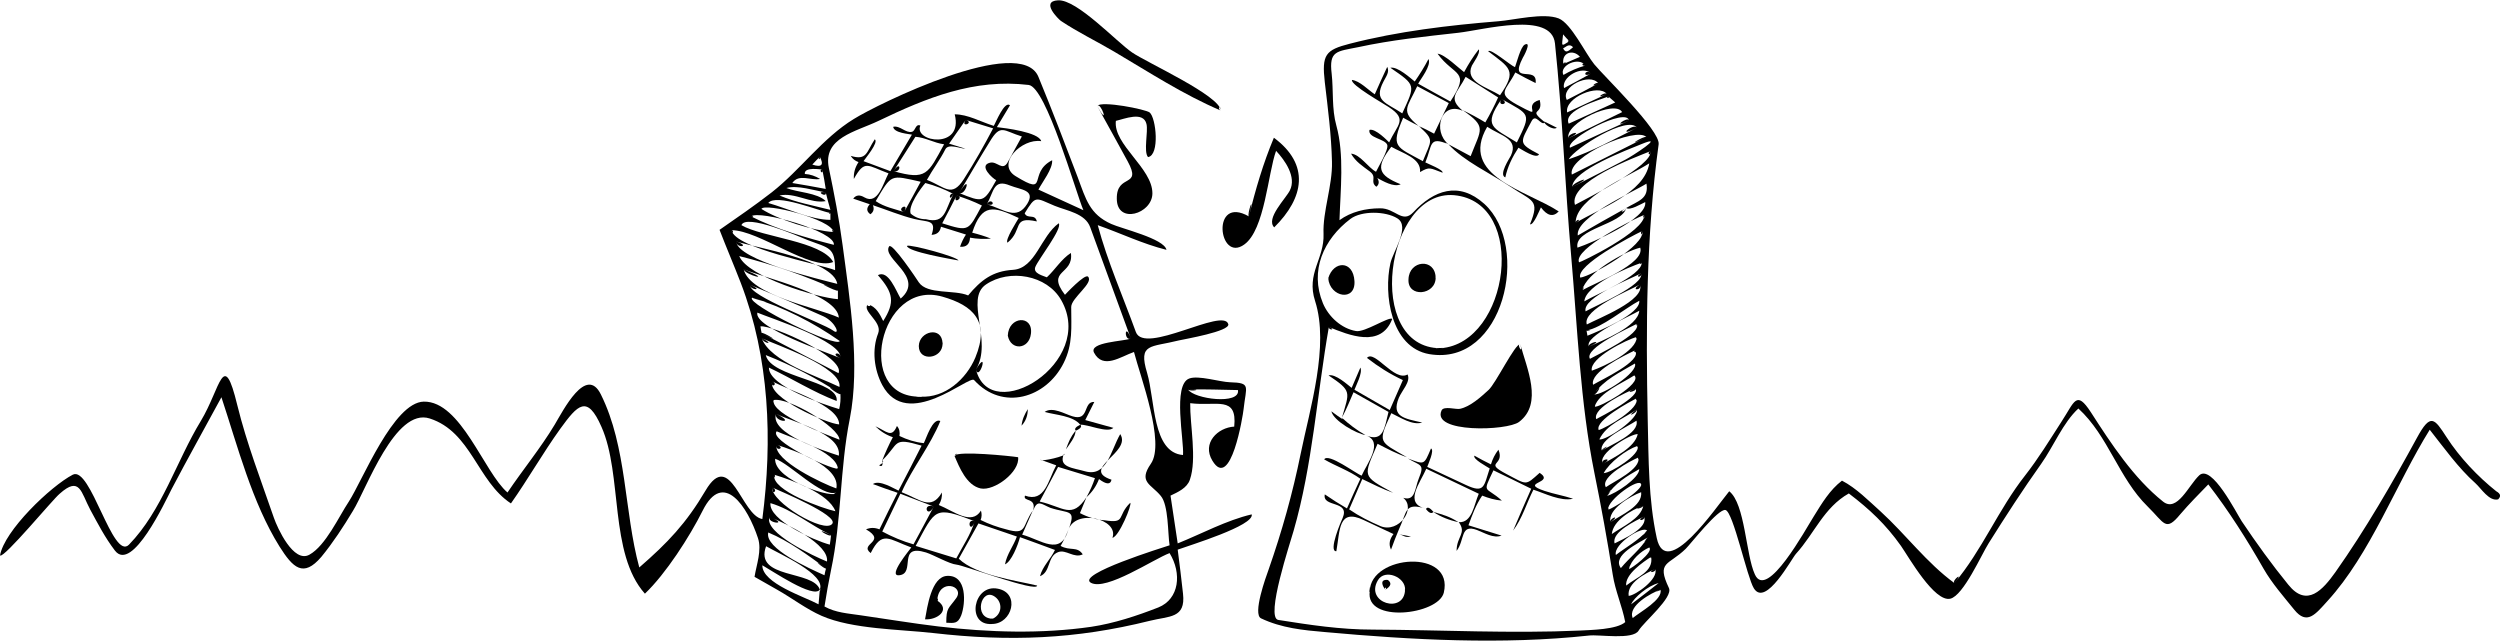 <?xml version="1.0" encoding="utf-8"?>
<!-- Generator: Adobe Illustrator 16.0.0, SVG Export Plug-In . SVG Version: 6.00 Build 0)  -->
<!DOCTYPE svg PUBLIC "-//W3C//DTD SVG 1.1//EN" "http://www.w3.org/Graphics/SVG/1.1/DTD/svg11.dtd">
<svg version="1.1" id="Layer_1" xmlns="http://www.w3.org/2000/svg" xmlns:xlink="http://www.w3.org/1999/xlink" x="0px" y="0px"
	 width="800.5px" height="205.3px" viewBox="0 0 800.5 205.3" enable-background="new 0 0 800.5 205.3" xml:space="preserve">
<path fill-rule="evenodd" clip-rule="evenodd" d="M0,177.9c1.3-7.9,16.2-22.2,23.3-25.9c5.7-3,12.8,27.7,18,22.4
	c10.6-10.9,15.2-26.8,23-39.6c6.4-10.6,7.2-23.5,11.7-5c3,12.2,7.6,24.1,11.7,36c1.1,3.2,6.3,14.7,11.4,11.8
	c5.2-2.9,9.4-12.2,12.6-17c4.4-6.8,14.3-31.8,24-32c11.9-0.2,19.3,22.7,26.8,29.1c4.9-7.3,10.6-14.2,15.1-21.7
	c2.7-4.5,10.1-19.2,14.8-9.7c8.4,16.9,7.4,37.4,12.3,55.4c9.1-7.9,15-14.1,21.2-24.6c8-13.6,11.5,8,18.2,9.1
	c3.3-25.3,2.3-51.6-6.9-75.6c-2.2-5.7-4.6-11.3-6.8-17c5.6-3.9,11.3-7.8,16.7-12c9.2-7.2,16.3-17.4,26.3-23.5
	c7.5-4.7,53.4-27.3,59.1-13.5c4.4,10.7,8.5,21.4,12.6,32.2c2.6,7,3.8,11.8,10.7,14.9c3.2,1.5,17,4.7,17.7,8.3
	c-7.6-1.9-14.6-5.3-22-7.9c3.1,11.6,8.1,22.9,12.2,34.2c2.7,7.5,28.1-8,29.6-2.5c0.6,2.3-14.1,4.8-15.8,5.2
	c-9.1,2.3-13.1,0.8-10.2,10.4c2.6,8.7,1.6,25.5,11.5,26.3c0.4-4.6-3.4-22.5,2-24.5c2.9-1.1,9.8,1.1,13,1.2c6.9,0.2,5.2,1.2,4.4,8.6
	c-0.2,2-4.1,26.3-10,16.5c-3.4-5.6,1.7-10.6,7-10.9c1-10.1-5.7-6.4-14.1-7.5c-0.1,6.9,2.2,17.9-0.1,24.5c-0.9,2.7-3.9,4-6.2,5.1
	c0.8,5.1,1.5,10.2,2.3,15.3c7.7-3.1,15.6-7.4,23.7-9.3c0.9,3.6-19.9,9.9-23.7,11.3c0.6,4.7,1.2,9.4,1.7,14.1c0.9,8-4.4,7.1-10.7,8.7
	c-23.7,5.9-44.9,6.7-69.3,3.9c-10.6-1.2-25.9-1.2-35.7-5.5c-5-2.2-9.5-5.7-14.3-8.4c-2.4-1.4-4.8-2.7-7.2-4.1
	c0.6-3.8,2.4-8.5,1.1-12.4c-3.3-10-11.1-22-17.7-8.8c-4.2,8.4-11.8,20.2-18.5,26.6c-11.5-12.9-7.1-38.1-13.9-53.4
	c-4.6-10.5-7.6-7.1-13.2,0.6c-5.6,7.8-10.3,16.1-15.8,23.9c-10.8-7.1-12.7-22.9-26-27.2c-11.1-3.6-20.3,22.7-24.6,29.6
	c-3,5-6.4,10.2-10.1,14.7c-5.8,6.8-9.1,3.5-13.4-3.3c-8.8-14.1-13.4-32.1-18.6-47.8c-5.3,9.8-10.8,19.6-16,29.5
	c-1.9,3.7-12.6,26.8-18.1,19.6c-3.2-4.2-5.4-8.5-7.9-13.1c-3-5.6-3.3-10.9-9.8-5.1C16.9,159.9,1.4,178.7,0,177.9
	C0.1,177.3,0.1,178,0,177.9z M262.5,188.8c2.1-4.9-12.9-11.4-17.2-13.9C241.4,185.5,260.5,182.5,262.5,188.8c-2,3-15.2-6-18.4-7.8
	c-0.1,5.8,13.6,10.1,18,12.5C262.2,192,262.4,190.4,262.5,188.8C262.9,188,262.4,190.3,262.5,188.8z M362.1,108.4
	c-4.3-11.9-8.7-23.7-13-35.6c-1.6-4.5-7.5-5.3-11.4-6.9c-6.2-2.6-6-3.5-9.6,2.4c0.9,2,3.3,0,3.9,2.6c-8.1-1.8-4.3,2.7-9.4,6.8
	c-0.9-0.8,3.1-7,3.6-7.9c-8.1-3.8-11.8-4.8-14.9,4.7c2,0.5,4,1.1,6,1.9c-2.2,0.2-4.5,0.1-6.7-0.3c-0.1,2.1-1.2,3.1-3.2,2.9
	c0.5-1.4,1.1-2.7,1.9-3.9c-2.7-0.8-5.3-1.7-8-2.5c-0.3,1.7-1.3,2.5-3,2.6c1.7-5-1.3-4-5.6-5.1c-4.4-1.1-8.7-2.9-13.2-4.4
	c0.5,1.2,0.2,2.2-0.8,2.9c-1.3-0.9-1.3-2-0.2-3.2c-1.8-0.6-3.5-1.2-5.3-1.8c0.9-1.2,2.1-1.3,3.6-0.4c4.3,2.5,6-4.5,7.7-7.7
	c-6.8-2.5-7.6-4.5-11.1,1.8c-0.1-2,0.4-3.7,1.5-5.4c-1.1-0.4-1.9-1-2.5-2c5.2,1.6,5-1.2,7.7-5.3c1.4,0.9-3.1,6.2-3.6,7
	c2.9,1.1,5.7,2.1,8.6,3.2c2.3-3.9,4.6-7.8,6.9-11.7c-0.8-0.2-5.8-0.5-6-2.5c2.2-0.5,4,2.1,6,1.6c1.2-0.3,1.1-2.7,2.7-2
	c-2.3,5.3,13.9,7.8,11-3.6c4.2,0,8.3,2.4,12.5,3.7c0.6-0.9,3.4-8.1,5.2-6.6c-1.4,2.3-2.8,4.7-4.2,7c2.6,0.3,13.4,1.6,14.2,4.5
	c-6.2-1-14.6,7.3-8.2,11.2c10.9,6.7,3.7-1,11.7-5.1c0.2,2.8-3.1,6.9-4.4,9.4c4.8,2.2,9.6,4.4,14.4,6.6c-2.5-5.9-11.9-39.4-17.5-40.1
	c-17.5-2.1-32.7,4.1-48.1,11.5c-7.3,3.5-17.9,5.4-15.9,15.1c1.7,8.2,3.3,16.4,4.4,24.7c2.3,17.3,5.7,38.4,2.3,55.6
	c-3.2,15.9-2.6,32.5-6,48.4c-0.8,3.9-1.5,7.8-2.1,11.7c3.6,2,7.5,2.2,11.5,2.8c8.4,1.2,16.7,2.6,25.1,3.6c16,1.9,32.9,2.4,48.8,0.1
	c7.3-1.1,14.6-3.5,21.5-6.2c6.7-2.7,7.6-10.9,3.6-17.4c-5.1,1.9-20.3,12.2-25.2,9.5c-4.8-2.7,23.1-11.3,25.2-12
	c-0.6-3.8-0.3-12.8-2.8-15.8c-3.1-3.8-7.3-4.4-3.2-10.3c4.7-6.7-3.4-28-5.4-35.8c-4.3,1.5-9.9,5.7-12.8,0.2
	C348.6,109.5,360,109.3,362.1,108.4C360.1,102.8,359.8,109.4,362.1,108.4z M309.2,38.4c-1.8,2.5-3.5,5.1-5.3,7.6
	c1.7,0.5,3.5,1.1,5.2,1.6c-1.3,0.1-5.4-1.8-6.4,0.2c-1.7,3.4-4.1,6.5-5.9,9.8c5.9,2.3,7.9,5.8,11.8-0.2c3.4-5.3,6.5-10.8,9.4-16.3
	C315.1,40.2,312.2,39.3,309.2,38.4C307.4,41.1,312.2,39.3,309.2,38.4z M307.1,61.8c7.7,3.1,7.8,3.2,11.9-4.1c-1.1-0.5-5.8-4.7-2-5.6
	c2.3-0.6,4,2.9,5.7-0.2c1.5-2.7,3-5.5,4.5-8.2c-5.9-1.8-6.8-4.2-10.3,1.7C313.5,50.9,310.3,56.4,307.1,61.8
	C309.4,62.8,311.2,54.9,307.1,61.8z M234.2,73.7c1.3,5.9,27.7,10.7,33.2,12.8c0-7.4-1.9-7-8.7-9.6c-2.9-1.2-19.9-8.6-21.3-4.8
	c6.6,3.9,25.7,5.1,29.4,11.8C259.5,86.8,243.1,73.7,234.2,73.7C234.6,75.5,235.1,73.7,234.2,73.7z M286.1,54.8
	c10.6,3,11,0.9,16.2-8.6c-3.2-0.4-6-2.2-9.2-2.4C290.8,47.4,288.5,51.1,286.1,54.8C288.7,55.5,288.5,51,286.1,54.8z M269.1,126.1
	c-7.5-4.9-15.5-9.1-23.9-12.4c1.6,7.2,23.6,8.1,22.7,14.7c-7.4-2.8-14.5-7.3-21.7-10.7c0,6.1,17.6,11.8,22.5,13.3
	C269.1,129.4,269.2,127.8,269.1,126.1C261.5,121.1,269.1,127.1,269.1,126.1z M268.3,93c-10.2-4.6-20.7-8.3-31.6-11
	c2.7,6.7,25,13.3,31.6,13.8C268.3,94.9,268.3,94,268.3,93C258,88.4,268.3,93.8,268.3,93z M305.3,62.1c-2.9-1.5-5.9-2.7-9-3.5
	c-1.4,1.6-5.6,7.3-4.7,9.8c1.4,1.2,3,1.8,4.9,1.8C302.8,71.8,302.6,67.1,305.3,62.1C303.8,61.4,303.7,65.1,305.3,62.1z M289.5,67.9
	c1.8-3.2,3.5-6.4,5.3-9.7c-9.8-2.2-9.2-2.6-14.4,6.2C283.2,66.3,286.4,66.9,289.5,67.9C291.4,64.5,286.6,67,289.5,67.9z M235.7,77.3
	c0.4,6,27,12.2,32.4,13.6C266.9,83.3,241.9,79.3,235.7,77.3C235.8,79.7,240.6,78.9,235.7,77.3z M238.1,86.2
	c2.1,8.4,23.3,12.2,30.5,15.5C268.1,94.2,244.7,89,238.1,86.2C238.5,88.1,248.4,90.5,238.1,86.2z M316,65.4
	c5.7,1.7,9.5,5.3,12.9-0.1c2.8-4.5-2-4.5-5.5-5.9C318.1,57.2,318.3,61.2,316,65.4C319.4,66.4,317.4,62.9,316,65.4z M248.5,132.5
	c-2.2,6.3,15.5,11.9,20.1,13.4C269.5,138.7,253.9,135.2,248.5,132.5C247.6,135.1,255.4,135.9,248.5,132.5z M306.3,62.6
	c-1.5,3-3,5.9-4.6,8.9c8.8,2.8,8.3,2.4,12.7-5.7C311.8,64.5,309.1,63.5,306.3,62.6C304.7,65.8,309.2,63.1,306.3,62.6z M248.6,142.4
	c-0.9,5.1,14.9,12.5,19.2,14C269.2,149.3,254.3,144.2,248.6,142.4C248.2,144.8,251.9,143.4,248.6,142.4z M266.1,171.3
	c-6.6-3.1-12.3-8.1-19.4-10.2c-0.6,5.4,13.8,11.9,19,13.3C265.9,173.3,266,172.3,266.1,171.3C259.4,168.1,266,172.4,266.1,171.3z
	 M240.8,95.3c-2,2,27.2,16.3,28.1,13.9C260.3,103.2,250.9,98.4,240.8,95.3C240.7,95.5,250.9,98.4,240.8,95.3z M247.3,122.1
	c-1.9,5.2,17.6,13.6,21.4,13.8C268.7,129.8,252.8,125.1,247.3,122.1C246.5,124.4,249.4,123.2,247.3,122.1z M243.9,106.7
	c8.2,4.3,16.4,8.5,24.6,12.8c2.2-5-21.2-15.5-25-15C243.6,105.2,243.7,106,243.9,106.7C252.1,111,243.7,105.8,243.9,106.7z
	 M247.3,156.1c-0.7,4.5,16.8,15,19.2,11.6C268.5,165,249.7,157.2,247.3,156.1C246.9,158.8,249.5,157.1,247.3,156.1z M243.9,108.3
	c2.7,7.5,18.2,12.3,24.9,15.6C269.8,117.6,248.2,110.3,243.9,108.3C244.6,110.2,248.4,110.4,243.9,108.3z M246.4,165.5
	c-2,5.1,14.6,12.8,18.4,14.3C265.6,174.3,251.9,167.7,246.4,165.5C245.5,167.7,253.2,168.2,246.4,165.5z M264.5,182
	c-5.9-4.3-11.8-8.7-18.5-11.5c-1.3,5.1,13.1,11.5,18,13.7C264.1,183.5,264.3,182.7,264.5,182C258.5,177.6,264.3,182.6,264.5,182z
	 M269.1,114.7c1-5.4-22.7-12.9-26.6-14.6C241.4,105,264.6,112.7,269.1,114.7C269.5,112.3,265.4,113.1,269.1,114.7z M240.2,91.2
	c-0.9,3.5,23.2,12.2,26.5,14.6c2.5,1.9,1-2.6-3-4.5C255.9,97.8,248,94.5,240.2,91.2C239.8,92.8,245,93.3,240.2,91.2z M247.7,128.1
	c-0.9,4.7,17.5,11.2,21.1,12.7C268.7,136.8,252.4,127.1,247.7,128.1C247.4,129.3,247.9,128,247.7,128.1z M247.9,152
	c-1,5.1,15.8,10.9,19.6,11.7C265.4,158,253.5,153.7,247.9,152C247.5,154,248.7,152.2,247.9,152z M240.5,69.3
	c7.8,4,17.9,6.9,26.5,9.1C267.7,74.1,243,67.1,240.5,69.3C241.6,69.8,241.1,68.8,240.5,69.3z M268.3,150.1
	c-0.4-5.5-15.4-10.1-19.6-12C246.1,140.9,265.3,150.1,268.3,150.1C268.3,149.6,267.8,150.1,268.3,150.1z M267.8,157.7
	c-4.6,1.7-14.9-9.3-19.6-10.8C247.8,153.9,267.8,160.1,267.8,157.7C266.2,158.3,267.8,158.3,267.8,157.7z M266.9,74.3
	c-0.6-4.1-22.2-9.5-23.1-7.4C249.3,70.4,260.4,73.9,266.9,74.3C266.6,72.4,266.1,74.3,266.9,74.3z M264.4,61.6
	c-3.7-0.6-9-2.4-12.6-1.4c3.4,1.4,10,1.5,12.6,4.2c-4.9,0.9-9.8-2.9-14.8-1.8c5.2,2.2,10.8,3.2,16.3,4.6
	C265.3,65.3,264.9,63.5,264.4,61.6C260.6,61,264.9,63.6,264.4,61.6z M265.9,68.2c-3.6-0.6-17.4-6.4-19.9-3.2
	c6,1.7,13.7,5.4,19.9,5.4C265.9,69.6,265.9,68.9,265.9,68.2C264.8,68,265.9,68.8,265.9,68.2z M380.4,124.7c1.9,3.1,16.8,5,16,0.2
	C391.1,124.8,385.7,124.6,380.4,124.7C380.9,125.5,386.2,124.6,380.4,124.7z M263.3,54.3c-0.4,0-5.9-1-5.6,1.4
	c1.8,0.1,3.4,0.7,4.9,1.6c-3,0.6-6.8-1.8-8.9,1.3c3.6,0.6,7.1,1.2,10.7,1.9C264.1,58.4,263.7,56.3,263.3,54.3
	C261.9,54.3,263.7,56.3,263.3,54.3z M262.5,50.2c-0.8,0.8-1.6,1.6-2.4,2.5C263.1,53.7,263.9,52.8,262.5,50.2
	C261.6,51.1,262.8,51.3,262.5,50.2z"/>
<path fill-rule="evenodd" clip-rule="evenodd" d="M625.8,186.7c8.8-10.4,14.1-23.6,22.6-34.4c4.3-5.5,7.9-11.4,11.7-17.3
	c4.2-6.4,4.7-10.2,9.4-3c6.5,10.1,13.7,21.1,23.1,28.6c4.5,3.6,8.2-5.2,11.6-8.4c4-3.7,11.9,12.1,13.6,14.7
	c4.7,7,9.6,13.8,14.9,20.3c6,7.5,11.1,1.6,15.1-4c9.6-13.6,18.2-28.5,26.1-43c4.4-8.1,5.6-6.2,9.5-0.2c4.2,6.5,10,12.6,15.9,17.3
	c1.4,0.8,1.6,1.6,0.6,2.6c-2.9,0.7-5.4-3.5-7.3-5.2c-5.4-4.8-10.1-11.4-14.6-17.1c-10.7,17.2-19,39.8-32.7,54.8
	c-3.9,4.3-6.6,7.9-10.7,2.8c-3.4-4.2-7.1-8.4-9.8-13.1c-5.3-9.3-11.2-18.6-17.7-27c-3.1,3.2-6.1,6.2-9,9.6c-4.7,5.7-5,2.8-10.4-2.5
	c-9.3-9.1-12.6-22.6-22.2-31.4c-4.9,4.5-8,12.2-11.9,17.7c-5.9,8.3-11.4,16.8-16.8,25.4c-2.3,3.6-8.1,16.8-12.3,17.8
	c-5.1,1.2-13.3-13.3-15.8-16.9c-4.9-6.9-10-11.7-16.7-16.8c-8,4.5-11,12.8-16.9,19.3c-1.4,1.5-9.7,17.2-13.5,11.1
	c-2.2-3.5-6.6-24.5-9.1-25.1c-2.3-0.5-11.1,10.8-12.7,12.4c-5.5,5.4-9.5,4-5.4,12.6c1.4,3-8,10.8-9.7,13.6
	c-1.8,3.1-12.7,1.2-15.9,1.6c-27.7,3-56.8,1.4-84.4-1.1c-7.1-0.6-14.1-1.3-20.6-4.4c-2.8-1.3,1.6-13.4,2.4-15.6
	c4.3-12.3,7.7-24.4,10.3-37.2c2.9-14.2,9.2-34.5,4.6-48.8c-2.9-8.9,3-13.5,2.7-21.5c-0.3-7.2,2.9-15.5,2.7-23.1
	c-0.2-8.6-1.3-17-2.3-25.5c-1-8.8,0.2-10.3,8-12.3c15.5-4,31.7-5.9,47.6-7.2c5.1-0.4,14.4-2.8,19.3-0.9c4,1.6,8.6,11.3,11.4,14.7
	c3,3.7,21.2,21.2,20.6,25.6c-4,29.2-4.1,58.6-3.5,88.1c0.3,12.7,0.2,25.6,2.9,38c3,13.7,18.8-9.6,23.2-15c5.1,4,5.3,20.3,8.2,26.6
	c3.8,8.6,16.4-14.7,18.9-18.6c2.6-4.2,5.1-8.4,9-11.4c4.6,2.4,8.5,6.4,12.4,9.9C610.2,171.1,617,180.3,625.8,186.7
	C629.3,182.5,624.8,185.9,625.8,186.7z M520.7,66.6c-1.1,5.3-16.8,6.6-15.6,12.7c4.5-1.5,22.5-9.2,21.7-14.6
	C525.5,65.3,521.9,67.5,520.7,66.6c3.9-2.3,7.3-2.9,6.5-7.8c-4.2,2.7-22.8,10.7-22,16.6C510.3,72.4,515.5,69.5,520.7,66.6
	C520.4,68,517.7,68.3,520.7,66.6z M425.5,104.7c-3.8,21.6-5.2,44.2-11.3,65.3c-1,3.6-9.1,27.8-4.9,28.5c10.1,1.6,19.9,3.1,30.3,3.1
	c22.3,0.1,44.1,1.3,66.4,0.3c3.4-0.2,11.7-0.3,14.4-2.7c-1-5.2-3.2-10-4-15.2c-1.7-10.9-3.7-21.9-5.9-32.7
	c-4.5-22.3-5.4-46.4-7.4-69.2c-2-22.7-2.8-45.5-5.2-68.2c-1.1-10.4-22.9-4.3-31-3.4c-10.7,1.2-21.4,2.3-32,4.6
	c-6.9,1.4-9.4,1.1-8.5,8.5c0.6,5.4,0,11.3,1.5,16.6c2.6,9.4,1.3,20.7,1,30.3c3.7-2.7,8.4-3.8,13-3.8c4.8-0.1,7.1,5,10.6,1.3
	c6.6-7.1,14.6-10.1,22.8-2.7c14.9,13.6,6.2,52.1-17.6,48.1c-12.4-2.1-14.7-19.3-12.5-29.1c0.8-3.7,6.5-11.8,2.2-14.4
	c-3.7-2.3-11.4-2.5-15,0.2c-8.6,6.5-13.1,16.6-8.8,27c1.8,4.3,5.9,8.1,10.6,8.9c2.8,0.5,10.5-4.7,11.6-3.9
	C442.2,111.6,431.9,107.3,425.5,104.7C425.3,105.8,428,105.7,425.5,104.7z M461.3,111.5c22-1.6,28.1-46.8,4.3-49
	C443.6,60.6,436.7,111.5,461.3,111.5C465,111.3,455.9,111.5,461.3,111.5z M504.5,71.4c7.9-4.8,22-9.5,23.6-19.1
	C521.8,56.4,504.5,63.2,504.5,71.4C506.9,70,504.5,70.1,504.5,71.4z M528.5,48.4c-5.2,2.1-26.4,9.9-24.2,17.2
	C508.2,63.5,529.4,52.9,528.5,48.4C526.9,49.1,528.9,50.3,528.5,48.4z M527.2,43.9c-3.2-3.5-25.5,6.3-23.9,12
	C511.3,51.9,519.3,47.9,527.2,43.9C526.6,43.2,519.1,48,527.2,43.9z M526.5,68.8c-3.1,1.2-22.7,10.8-20.9,15.2
	C505.7,84.2,526.9,74.1,526.5,68.8C525.7,69.1,526.7,70.9,526.5,68.8z M525.8,74c-3.4,1.6-21.3,11-19.8,14.9
	C509.7,88.4,527.1,78.4,525.8,74C524.7,74.5,526.5,76.2,525.8,74z M503.4,59.9c5.7-2.9,11.4-5.8,17.1-8.8c1.8-0.9,13.3-8.3,5.2-5
	C521.1,48,503.5,54.5,503.4,59.9C512,55.5,503.4,58.3,503.4,59.9z M506.7,92.9c3.8-2.2,20.2-8.5,18.5-13.6
	C520.2,80.5,507.7,87.5,506.7,92.9C507.3,92.5,507.1,90.4,506.7,92.9z M525.1,91.1c-3.3,1.9-18.6,8-17,12.8
	C511.6,102,527,96.1,525.1,91.1C521.7,93.1,525.9,93.2,525.1,91.1z M524.2,40.9c-3-4.1-20,6.6-21.9,10.1
	C510,48.4,517,44.5,524.2,40.9C523,39.2,517.1,44.5,524.2,40.9z M502.2,44.3c5.7-2.8,11.5-5.6,17.2-8.4
	C517.2,31.8,501,39.4,502.2,44.3C507.9,41.5,501.8,42.5,502.2,44.3z M521.6,38.6c-0.7-4.4-20.3,5.9-18.9,8.7
	C509,44.4,515.3,41.5,521.6,38.6C521.4,37,515.4,41.5,521.6,38.6z M515,30.9c-2.8,1.1-14.7,4.4-12.7,8.7c5-2.3,9.9-4.5,14.9-6.8
	C516.5,32.2,515.8,31.6,515,30.9C513.7,31.4,515.8,31.6,515,30.9z M524.1,107.9c-3.2,0.8-15.3,6.8-14.4,10.8
	C513.9,117.2,524.1,112.4,524.1,107.9C523.5,108,524.1,108.9,524.1,107.9z M525.7,84.1c-4.3,1.5-18,7.1-18.4,12.4
	C510.9,94.3,525.7,88.3,525.7,84.1C524.3,84.6,525.7,84.7,525.7,84.1z M508,105.8c0.1,0.6,0.2,1.1,0.3,1.7c3.9-1.6,17.1-7,16.6-11.2
	C520.5,98.6,512.7,105.1,508,105.8C508.1,106.3,510.4,105.4,508,105.8z M508.8,111c4.3-2,15.7-6.4,16.1-11.5
	C522.2,101.1,507,107.7,508.8,111C514.4,108.4,508.1,109.7,508.8,111z M525.5,87.5c-3.3,1.8-18.9,7.7-17.8,12.2
	C510.6,98,526.6,91.3,525.5,87.5C523,88.9,525.9,89,525.5,87.5z M524.1,103.7c-2.2,1.2-17,7.8-15,11.2
	C511.4,113.6,525.8,106.9,524.1,103.7C523.6,104,524.7,104.9,524.1,103.7z M514.5,30.1c-2.6-3.4-13.6,1.2-12.7,5.9
	C506,34,510.3,32.1,514.5,30.1C513.8,29.2,510.1,32.1,514.5,30.1z M523.5,112.2c-3.3,1.6-14.5,6.9-13.4,11
	C512.3,121.8,526.2,115.5,523.5,112.2C522.7,112.6,524.4,113.3,523.5,112.2z M515.7,167.2c3.4-2.4,10.3-5.1,9.8-9.6
	C522.1,158.8,514.6,163.2,515.7,167.2C519.2,164.7,515.3,165.8,515.7,167.2z M513.3,148.5c3.6-2.1,10.2-5.2,11.1-9.5
	C522.3,138.8,511.1,145.4,513.3,148.5C517.1,146.4,512.1,146.9,513.3,148.5z M511.8,26.7c-2.7-3.6-12.3,1.1-10.1,5.3
	C505.1,30.3,508.5,28.5,511.8,26.7C511.3,25.9,508.5,28.5,511.8,26.7z M510.6,130.2c1.1,0.6,15.6-7.4,12.7-10
	C519.5,122.7,512,125.7,510.6,130.2C510.8,130.3,510.8,129.5,510.6,130.2z M510.3,126.3c2.7,0.4,14.4-7.1,13.2-9.9
	C518.8,119.2,513.5,121.6,510.3,126.3C511.6,126.4,513.6,121.5,510.3,126.3z M523.6,124.4c-2.6,1.1-13.7,6.1-12.5,9.8
	C512.4,133.5,525.9,126.7,523.6,124.4C519.1,126.3,524.5,125.3,523.6,124.4z M523.9,127.6c-1.7,0.9-13.3,7-12,10.1
	C514.2,137.1,525.5,130.6,523.9,127.6C523.5,127.8,524.4,128.6,523.9,127.6z M514.9,163.2c1.5-0.3,11-6.3,10.6-8.1
	C525,152.7,514.6,160.1,514.9,163.2C515.4,163,514.8,162.4,514.9,163.2z M524.6,146.5c-2.2,0.9-12.4,6.2-10.4,9.5
	C516.7,154.2,525.5,150.2,524.6,146.5C524.2,146.6,524.9,147.7,524.6,146.5z M524.1,131.1c-4.2,3-9.6,4.7-12,9.6
	C514.3,141.1,525,133.9,524.1,131.1C519.8,134.2,524.4,132.2,524.1,131.1z M530,182.2c-3,1.3-9.1,4.4-8.5,8.6
	C523.6,190.7,531.2,185.4,530,182.2C526.8,183.6,530.4,183.4,530,182.2z M526.4,165.4c-2.3,1.2-10.5,4.9-9.4,8.6
	C519.5,172.7,528,169.1,526.4,165.4C523.4,167,527,166.8,526.4,165.4z M531.7,188.8c-2.9,1-10.6,5.2-8.9,9.1
	C525.2,195.9,532.5,192,531.7,188.8C528.2,190,531.8,189.2,531.7,188.8z M512.9,144.3c2.8-1.9,12.2-5.5,11.1-9.6
	C521.2,136.6,511.8,140.8,512.9,144.3C516.6,141.8,512.7,143.7,512.9,144.3z M527.6,172.1c-2.7,1.7-11.6,5.7-8.6,9.8
	C521.8,178.5,525.3,175.9,527.6,172.1C526.9,172.5,525.3,175.9,527.6,172.1z M526.2,161.9c-3.9,1.4-9.7,4.8-10.1,9.1
	C519.5,168.6,525.4,166.1,526.2,161.9C521.9,163.4,526,162.9,526.2,161.9z M528.7,178.3c-2.5,1.6-8.4,5.6-8,9.2
	C524.2,184.7,529.5,183.1,528.7,178.3C528.2,178.6,528.8,178.9,528.7,178.3z M527.4,169.9c-1.3-1.7-10.9,4.3-10,7.8
	C520.8,175.1,524.6,173.1,527.4,169.9C527.3,169.7,524.7,173.1,527.4,169.9z M524.3,142.8c-3.6,1.2-9,5.3-10.8,8.7
	C515.7,151.5,525.6,145.4,524.3,142.8C524,142.9,524.7,143.6,524.3,142.8z M509.5,23.5c-3-2.7-9.6,1.2-8.7,4.7
	C503.7,26.7,506.6,25.1,509.5,23.5C507.5,21.8,506.5,25.2,509.5,23.5z M514.5,158.8c2.8-0.7,10.4-5.7,10.4-8.6
	C521,152.4,517,154.8,514.5,158.8C515.2,158.6,517.1,154.6,514.5,158.8z M507.6,21c-1.8-3-8.5-0.1-7,3
	C502.8,22.7,505.1,21.7,507.6,21C506.6,19.4,506.2,21.4,507.6,21z M521.6,182.2c0.6,0,8-5.4,6.5-6.9
	C525.5,176.4,522.2,179.3,521.6,182.2C521.7,182.2,522.1,179.9,521.6,182.2z M531.1,186.7c-3.4,0.8-8,4.7-8.8,6.8
	C525.3,191.2,528.2,189,531.1,186.7z M500.6,20.5c1.8-0.8,3.5-1.5,5.3-2.3C503.7,15.6,499.9,16.9,500.6,20.5
	C502.4,19.7,500.5,19.9,500.6,20.5z M502.5,13.2c-0.7-0.7-1.4-1.5-2-2.2C500.1,14.9,499.7,15,502.5,13.2
	C501.9,12.5,501.8,13.7,502.5,13.2z M500.5,15.5c0.8,1.4,1.3,1.3,3.2-0.4C502.4,13.8,501.5,15,500.5,15.5z"/>
<path fill-rule="evenodd" clip-rule="evenodd" d="M351.3,33.9c1.5-1.7,15.5,1.1,16.8,2.1c2.1,1.7,3.3,13.7-0.5,14.3
	c-1.5-1.7,0.1-8.2-0.5-10.6c-1-4.2-7.1-1.6-9.8-1c-0.9,7.6,11.7,15.1,11.7,23.2c0,6.6-11.4,10.1-11.4,1.7c-0.1-8.2,8.2-3.3,3.5-11.9
	C357.8,45.7,354.6,39.8,351.3,33.9C352.5,32.5,355.4,41.3,351.3,33.9z"/>
<path fill-rule="evenodd" clip-rule="evenodd" d="M399.9,69.3c2.1-8.6,4.6-17.1,8-25.2c11.6,8.6,9.7,19.2,0.1,28.7
	c-2.8-2.8,3.7-9.2,5-11.8c2.2-4.3-1.5-9.6-4.4-12.7c-2.6,7.1-3.6,25.3-10.2,30C390.1,84.3,387.7,62.3,399.9,69.3
	C402,60.7,399.1,68.9,399.9,69.3z"/>
<path fill-rule="evenodd" clip-rule="evenodd" d="M390.9,35.4c-12-5.1-23-12.3-34.2-18.9c-5.6-3.3-11.6-6.2-17-9.8
	c-0.7-0.5-6.7-6.3-0.9-6.6c6.1-0.3,18.7,13.3,23.7,16.7C367.3,20.1,390.6,30.6,390.9,35.4C389.7,34.9,390.7,33.1,390.9,35.4z"/>
<path fill-rule="evenodd" clip-rule="evenodd" d="M277.9,97.4c2.6,0.8,3.8,3.1,4.9,5.4c3.8-6,3.3-9-1.7-14.7
	c3.4-1.8,5.8,5.1,7.3,7.5c8-6.9-6.2-12.8-3.7-16.7c0.9-1.4,8.8,10.4,9.5,11.5c2.7,4,11.4,2.3,15.8,4.2c4.1-4.9,7.8-7.8,14.4-8.2
	c7.2-0.5,8.8-10.7,14.6-14.9c1.3,1.6-6.5,11.5-7.5,14c-0.8,2.1,2.6,2.8,3.7,3.3c2.7-2.5,4.6-5.8,7.7-7.8c1,7.1-8.1,5.3-1.9,13.4
	c0.1-0.1,6.4-6.9,7.4-5.8c1.9,2-5.4,6.8-5.4,9.7c0,6.3,0.6,11.9-2.4,17.9c-5.6,11.3-19.6,15.5-28.7,5.5c-1.6-1.7-21.4,16.5-29.4,1.6
	c-2.6-4.9-3.4-11.3-1.3-16.6C282.6,103,275.8,99.6,277.9,97.4C280,98.1,277.1,98.3,277.9,97.4z M312.5,118.3
	c4.6,18.5,38.7-2.2,27.3-22.2c-4.6-8.1-16.6-10.1-24.1-5C308.8,95.8,318,109.2,312.5,118.3C313.5,122.4,316.8,111.2,312.5,118.3z
	 M294.7,127c7.9,0.5,14.7-5.6,17.6-12.5c4.8-11.6-0.7-16.7-10.5-19.5C281.5,89.1,273.4,127.5,294.7,127
	C297.1,127.2,290.3,127.1,294.7,127z"/>
<path fill-rule="evenodd" clip-rule="evenodd" d="M342.1,169.6c-0.7,1.8-1.5,3.5-2.5,5.2c3,1.7,5.3,0,7.1,2.7
	c-2.8,1.4-5.4-1.7-7.9-0.7c-3.5,1.3-2.3,6.4-5.8,7.7c0.9-3.3,3.4-5.4,4.8-8.4c-3.7-1.4-7.4-2.7-11.2-4.1c-0.7,2.7-2.8,7.9-4.8,8.7
	c0.6-3.3,2.7-5.8,3.8-8.9c-4.1-1.4-8.2-2.8-12.3-4.2c-2.1,3.8-4.2,7.5-6.3,11.3c5.5,5.3,18,6.9,25.1,8.6c0,2.3-23.5-6.5-25.8-6.7
	c-2.3-0.2-7.3-3.1-9.8-3.9c-9.4-2.9-3.1,6.8-8.6,7.3c-3.8,0.4,3.5-8.3,3.9-8.9c-7.2-2.6-9.3-5.6-13,1.8c-3.9-3,5.4-3.6-1.5-7.6
	c1.4-0.6,2.8-0.6,4.3,0c1.9-3.9,3.8-7.8,5.8-11.7c-2.6-0.9-5.3-1.8-7.9-2.8c2.1-1.5,6.8,1.5,8.2,2.1c2.5-4.8,5-9.6,7.4-14.4
	c-9.5-2.8-7-0.7-12.6,4.7c1-2.5,2.1-5,3.4-7.4c-2.1-0.7-4-1.9-5.6-3.5c3.5,1.5,5.2,4,6.9-0.1c0.8,0.9,1,2,0.8,3.2
	c2.5,1.2,5,2,7.8,2.3c0.8-1.5,2.8-8.2,5.3-7.1c-3.2,7.9-8.9,14.9-12.4,22.8c5.8,2.2,9.4,6.1,12.9,0.1c0.1,1.4-0.2,2.7-1,4
	c4.7,1.9,10.5,6.7,13.5,1.8c0.3,1,0.3,2-0.1,3c2.6,1.3,5.4,2.3,8.2,3c6.8,2,5-1.1,8.5-6c-1.1,2.6-2.3,5.1-3.4,7.7
	C333.3,172.8,339.6,178.3,342.1,169.6z M312.1,166.9c-13-5-12.5-4-18.9,7.9c4.3,1.3,8.7,2.7,13,4C308.2,175,310.8,171.2,312.1,166.9
	C309.2,165.8,310.7,171.4,312.1,166.9z M299,162.2c-3.6-1.4-7.1-2.7-10.7-4.1c-1.9,4-3.8,8-5.8,12.1c3.2,1.7,6.5,3.1,10,4.1
	C294.7,170.3,296.8,166.3,299,162.2C295.2,160.8,296.8,166.4,299,162.2z"/>
<path fill-rule="evenodd" clip-rule="evenodd" d="M305.6,145.9c1.3-1.6,17.9,0.1,20.4,0.5c0.6,4.7-7.6,10.9-12,10
	C309.5,155.4,307.2,149.7,305.6,145.9C307,144.2,305.8,146.5,305.6,145.9z"/>
<path fill-rule="evenodd" clip-rule="evenodd" d="M330.8,163.5c1.2-4.4-3.4-2.7-2.6-4.8c6.4,2.3,7.4-4.9,10-9.7
	c-1.7-0.6-3.3-1.2-5-1.8c-0.2,0.8,8.9-1.3,7.5-1.9c-2,4.4,3,4.5,6.7,5.6c7,2,8.2-6.5,11.3-11.9c3.8,5.9-13,11.2-2.8,14.6
	c-0.3,1.6-1.6,1.6-4-0.2c-0.9,2.3-2.2,4.2-4,5.8c1.1-2,2-4,2.7-6.1c-3.9-1.2-7.8-2.4-11.8-3.6c-2,3.7-3.9,7.4-5.9,11.1
	c7.6,1.7,10.3,5.8,15-1.4c-0.7,1.7-1.4,3.4-2.1,5.1c2.5,1.3,5.1,2.1,7.9,2.3c7,1.1,3.8-1.3,8.2-5.6c0.7,0.4-3.6,10.9-5.7,11.2
	c2.2-6-12-9.6-14.2-2.3c2.8-7.1,0.3-5.3-5.7-7.3C333.4,161.4,332.2,159.8,330.8,163.5z"/>
<path fill-rule="evenodd" clip-rule="evenodd" d="M300.1,192.3c4.5,3-0.1,6.3-3.9,6c0.7-3.8,2-13.7,7.1-13.9
	c6.4-0.3,5.9,8.8,4.5,12.6c-1.1,2.8-2.3,2.5-4.8,2.4c0-4.9,0.7-4.4,3.2-7.9C309,187.5,300.5,185,300.1,192.3
	C300.6,192.7,300.2,190.6,300.1,192.3z"/>
<path fill-rule="evenodd" clip-rule="evenodd" d="M317.6,199.8c-8.3,0.6-6-12.9,1.9-11.3C326.8,189.9,324.1,199.8,317.6,199.8
	C315.2,200,318,199.8,317.6,199.8z M317.9,198.1c3-1.4,3.2-5.2,0.7-7C314.1,187.8,311.5,198.2,317.9,198.1
	C318,198,315.9,198.1,317.9,198.1z"/>
<path fill-rule="evenodd" clip-rule="evenodd" d="M345.9,136c-2.3-2.9-7.9-3.1-11.4-4.1c2.5-1.8,6.5,0.7,8.9,1.4
	c5.5,1.7,3.3-4.8,7-4.6c-1,1.9-1.9,3.9-2.9,5.8c3,0.8,6,1.7,9,2.5C354.7,138.8,348.2,135.8,345.9,136z"/>
<path fill-rule="evenodd" clip-rule="evenodd" d="M290.4,78.7c1.2-0.5,16.1,3.5,16.5,4.7C304.8,83,290.4,80.6,290.4,78.7
	C290.7,78.6,290.4,78.9,290.4,78.7z"/>
<path fill-rule="evenodd" clip-rule="evenodd" d="M327.1,136.3c0.2-2,1-3.7,2-5.3C329.1,133,328.5,134.8,327.1,136.3z"/>
<path fill-rule="evenodd" clip-rule="evenodd" d="M344.4,137.9c0,2-2,4.4-3.1,6C342.2,141.4,342.8,139.9,344.4,137.9z"/>
<path fill-rule="evenodd" clip-rule="evenodd" d="M282.5,147.3c0.3,1.7-0.1,2.3-1,1.7C282.7,148.3,283.1,147.8,282.5,147.3z"/>
<path fill-rule="evenodd" clip-rule="evenodd" d="M345.9,136c-1.5,0.7-2,1.4-1.4,1.9C346.1,137.2,346.5,136.5,345.9,136z"/>
<path fill-rule="evenodd" clip-rule="evenodd" d="M463.8,46.2c-6.4-2.7-5.1,0.3-7.4,5.8c0.7,0.4,5.9,2.4,5.5,3.3
	c-4.1-1.5-4.1-2-7.2-0.2c0.4-4.5-5.6-6-9.2-8.1c-5.2,6.7-4.2,9.1,3,12c-2.2,1.1-5.8-1.1-7.5-2c0.7,1.1,0.6,2.1-0.3,2.8
	c-2.2-1.7,0.4-3-2.1-4.9c-2.4-1.8-4.5-3.1-6-5.7c2.9,0.2,5.5,4.5,8,5.8c0.4-1,4.1-7,3.6-8.6c-0.7-2-6.3-2.2-5.7-4.8
	c1.9-0.6,5.9,3.6,6.3,4c2.7-5.8,6-7.3-0.1-11.3c-1.6-1.1-12.3-7.1-11.8-8.7c2.5,0.3,5.2,3.2,7.3,4.6c1.3-2.9,2.6-5.9,4-8.8
	c0.8,1.7-0.4,3.1-1.2,4.7c-3.3,6.3,0.8,6.7,6,10.2c4.2-9.2,4.5-8.9-3.8-14.6c2.3-0.5,6.5,3.4,7.8,4.4c1.6-2.3,3.1-4.7,4.4-7.2
	c1,2.1-2.6,6.5-3.3,7.9c3.4,1.9,6.8,3.8,10.3,5.7c6.7-10.1,1.3-7.9-4.1-15.3c2.2,0.1,7.1,4.9,8.5,5.9c1.4-2.6,2.9-5,4.7-7.3
	c0.6,1.2-1.8,4.4-2.2,5.2c-2.4,5.2,5,7,9,9.5c5.6-8,3.1-8.8-3.8-14.1c0.8-1,7.2,4.6,8.6,5.1c0.5-1.3,1.8-6.5,3.1-7.2
	c2.5-1.3-0.6,4.3-0.6,4.2c-4.6,8.9,4.8,2.2,4.1,8.1c-2.2-1.1-4.4-2.2-6.5-3.4c-2.9,5.8-6.2,6.6,0.5,10.3c9.6,5.2,1.2,0.2,7.3-1.5
	c1.4,5.2-4.2,2.4,1.7,7.2c-1.3,1.3-2.9-3.1-4.3-0.4c-3.6,6.9-4.5,7,2.4,10.6c-0.8,1.7-5.6-1.6-6.6-2.1c-1.9,2.9-3.5,6.1-4.2,9.5
	c-2.2-0.8,1.3-6,1.8-7c2.5-5.4-3.2-6.3-7.6-9.2c-9.2,15.8,12.7,20.4,22.9,27.1c-1.8,1.9-3.7,1.4-5.7-1.3c-0.4,0.8-2.4,5.9-3.5,5.4
	c3.3-8,0.7-7.3-6.4-12.1C477.1,55.4,468.7,51.6,463.8,46.2c2.3,1.2,4.7,2.5,7.1,3.8c3.4-8.8,5.2-9.3-2.5-14.7
	c2.5,1.2,4.9,2.5,7.2,3.9c1.5-2.6,2.9-5.3,4.1-8c-3.5-2.2-6.9-4.4-10.4-6.6c-2.7,5.3-5.9,6.7-0.9,10.9
	C461.4,32.3,458.6,42,463.8,46.2C462.5,45.7,462.6,45.3,463.8,46.2z M454.2,40.3c1.7,0.8,3.4,1.6,5,2.5c1.6-3.3,3.1-6.6,4.7-9.8
	c-3.4-1.8-6.7-3.6-10.1-5.4C450.6,34.5,448.3,35.5,454.2,40.3c-1.6-0.8-3.3-1.7-4.9-2.6c-4.1,9.5-2.3,9.2,6.3,13.9
	C458.3,44.8,459.5,45,454.2,40.3C455.8,41.2,454.8,40.9,454.2,40.3z M480.8,31.7c-6,8.8-3,9,4.9,13.9
	C490.4,36.1,490,36.9,480.8,31.7C479,34.3,483.9,33.4,480.8,31.7z"/>
<path fill-rule="evenodd" clip-rule="evenodd" d="M486.8,110.2c2,7.6,7.4,19-0.4,24.9c-3.8,2.9-28.2,3.6-24.8-3.7
	c0.7-1.5,4.7-0.2,5.9-0.5c3.3-0.7,6.7-3.8,9.1-6C478.9,122.9,485.1,110,486.8,110.2C487.9,114.1,485.4,110,486.8,110.2z"/>
<path fill-rule="evenodd" clip-rule="evenodd" d="M429.7,133.7c2.4-8.3,3.3-8.4-4.3-13.5c2.2-0.6,6.1,3,7.4,4
	c0.9-2.2,1.9-4.3,2.8-6.5c0.8,1.7-1.5,5.9-1.9,7.1c3.8,2.2,7.5,4.3,11.3,6.5c1.4-3.2,2.8-6.4,4.2-9.6c-4.1-1.9-7.9-4.3-11.5-7.1
	c2.4-2.8,8.8,7.8,13,5.3c1.1,2.3-1.8,5.1-2.8,7.5c-2.5,6.1,1.8,6.6,7.5,7.9c-3.2,1-7.1-1.7-9.9-3c-4.4,9.6-4.1,8.9,5,14.1
	c-3.3-1.1-6.3-2.7-9.4-4.3c-4.5,10.6-5.3,10.1,5,15.7c-3.4-1.2-6.6-2.8-9.9-4.4c-1.4,3.2-2.8,6.4-4.2,9.7c3.2,2.2,6.6,3.9,10.1,5.4
	c5.8,2.3,11.5-5.7,7.2-9.1c3.9,1.2,3.7-3,5-6.2c2-4.8,0.4-4-3.5-6.4c5.4,2,5.1,2.2,7.4-3.2c1.2,0.5-0.9,5-1.2,5.9
	c4.1,1.9,8.3,3.9,12.4,5.8c6,2.8,5.7,0.4,7.6-5.3c-0.9-0.6-5.5-3-4.9-4.1c1.7,1,3.5,1.9,5.3,2.8c0.5-1.7,1.3-3.3,2.4-4.7
	c2.2,5.3-5,3.8,2.6,7.8c6.7,3.5,5.9,3.8,10.6-0.4c5.1,3.4-6.8,3,1.6,5.8c3,1,6.1,1.5,9.1,2.5c-4,0.9-9-1.7-12.7-2.9
	c-2.2,4.3-3.5,9.1-6.5,13.1c1.9-4.5,3.8-8.9,5.8-13.4c-4-2-8-3.9-12.1-5.9c-3.7,7.8-2.6,4.9,2.7,9.7c-2.2-0.2-4.3-0.8-6.3-1.6
	c-2,2.9-3.2,6.2-4.4,9.5c3.5,1.1,7,2.2,10.6,3.3c-2.6,1-5.5-0.9-7.9-1.8c-5.4-2-3.8,3.2-6.5,6.7c0-4.7,3.3-5.6,0.7-9.2
	c4.3,0.3,4.9-5.7,6.4-9.1c-5.6-2.7-11.2-5.3-16.8-8c-2,4.6-7.4,11.2,0,12.8c-7.1-2.1-6,0.7-8.8,6.7c-0.7,1.6-1.7,4.2-2.5,6.4
	c-0.8-1.7-0.5-3.3,0.8-5c-3.2-1.5-6.4-3-9.6-4.5c-8.1-3.8-7.5,3.2-8.7,10c-2.7,0.2,1.6-9.8,2-10.6c2.5-5.8-6.6-3.3-5.7-7.6
	c2.3,1.6,4.7,3.1,7.1,4.5c1.4-3.2,2.8-6.3,4.3-9.5c-3.6-2.6-7.8-4-11.6-6.2c1.3-2.2,10.2,4.6,12,5.2c1.6-3.7,7.3-10.9,1.3-12.9
	c5.7,2.3,6-2.3,7.3-7.5c-3.7-2.1-7.5-4.2-11.2-6.3C432.2,128.4,431.1,131.1,429.7,133.7z"/>
<path fill-rule="evenodd" clip-rule="evenodd" d="M438.6,189.3c0.2-11.7,27.1-13.7,23.7,0.5C460.5,196.9,437,199.7,438.6,189.3
	C438.6,185.6,438.3,191,438.6,189.3z M449.9,188.8c0.2-4-6.5-6.8-8.7-3C436.9,193.1,449.7,196.8,449.9,188.8
	C449.9,187,449.8,190.7,449.9,188.8z"/>
<path fill-rule="evenodd" clip-rule="evenodd" d="M425.3,89.1c1.7-5.7,8-5.8,8.4,0.9C434.1,96.7,425.8,95.2,425.3,89.1
	C425.4,88.5,425.4,90.2,425.3,89.1z"/>
<path fill-rule="evenodd" clip-rule="evenodd" d="M437.2,139.3c-2.8-0.4-10.2-4.5-10.9-7.6c3.1,2.3,4.2,3,3.3,2
	C431.9,135.8,434.5,137.8,437.2,139.3z"/>
<path fill-rule="evenodd" clip-rule="evenodd" d="M467,167.2c-2.9-0.6-5.7-1.7-8.1-3.3C462.3,164.9,464,165.3,467,167.2z"/>
<path fill-rule="evenodd" clip-rule="evenodd" d="M494.5,38.9c1.3,0.7,2.7,1.3,4,2C497.3,41.9,494,39.5,494.5,38.9
	C495.8,39.6,494.5,39,494.5,38.9z"/>
<path fill-rule="evenodd" clip-rule="evenodd" d="M448,171.1c1.3,0.2,2.5,0.4,3.8,0.7C449.7,172.2,449.8,171.5,448,171.1z"/>
<path fill-rule="evenodd" clip-rule="evenodd" d="M459,163.9c-1.2-1.4-2-1.7-2.4-0.9C457.6,164.3,458.4,164.6,459,163.9z"/>
<path fill-rule="evenodd" clip-rule="evenodd" d="M459.7,88.9c0,5.7-9.1,6.5-8.7,0.5C451.2,83.3,459.5,82.5,459.7,88.9
	C459.7,90.6,459.6,87.2,459.7,88.9z"/>
<path fill-rule="evenodd" clip-rule="evenodd" d="M322.7,107.5c0.2-6.3,8.2-6.8,7.4-0.6C329.5,111.9,323.7,112.4,322.7,107.5
	C322.8,104.8,322.7,107.8,322.7,107.5z"/>
<path fill-rule="evenodd" clip-rule="evenodd" d="M301.8,110c0.1,4.9-7.6,6-7.6,0.8C294.3,106,301.7,104.3,301.8,110
	C301.9,112.2,301.8,107.8,301.8,110z"/>
<path fill-rule="evenodd" clip-rule="evenodd" d="M443.6,188.8c-0.9-1-2-3.4,0.8-3.1C445.7,186.7,445.4,187.7,443.6,188.8
	C443,188,444.3,187.9,443.6,188.8z"/>
</svg>
